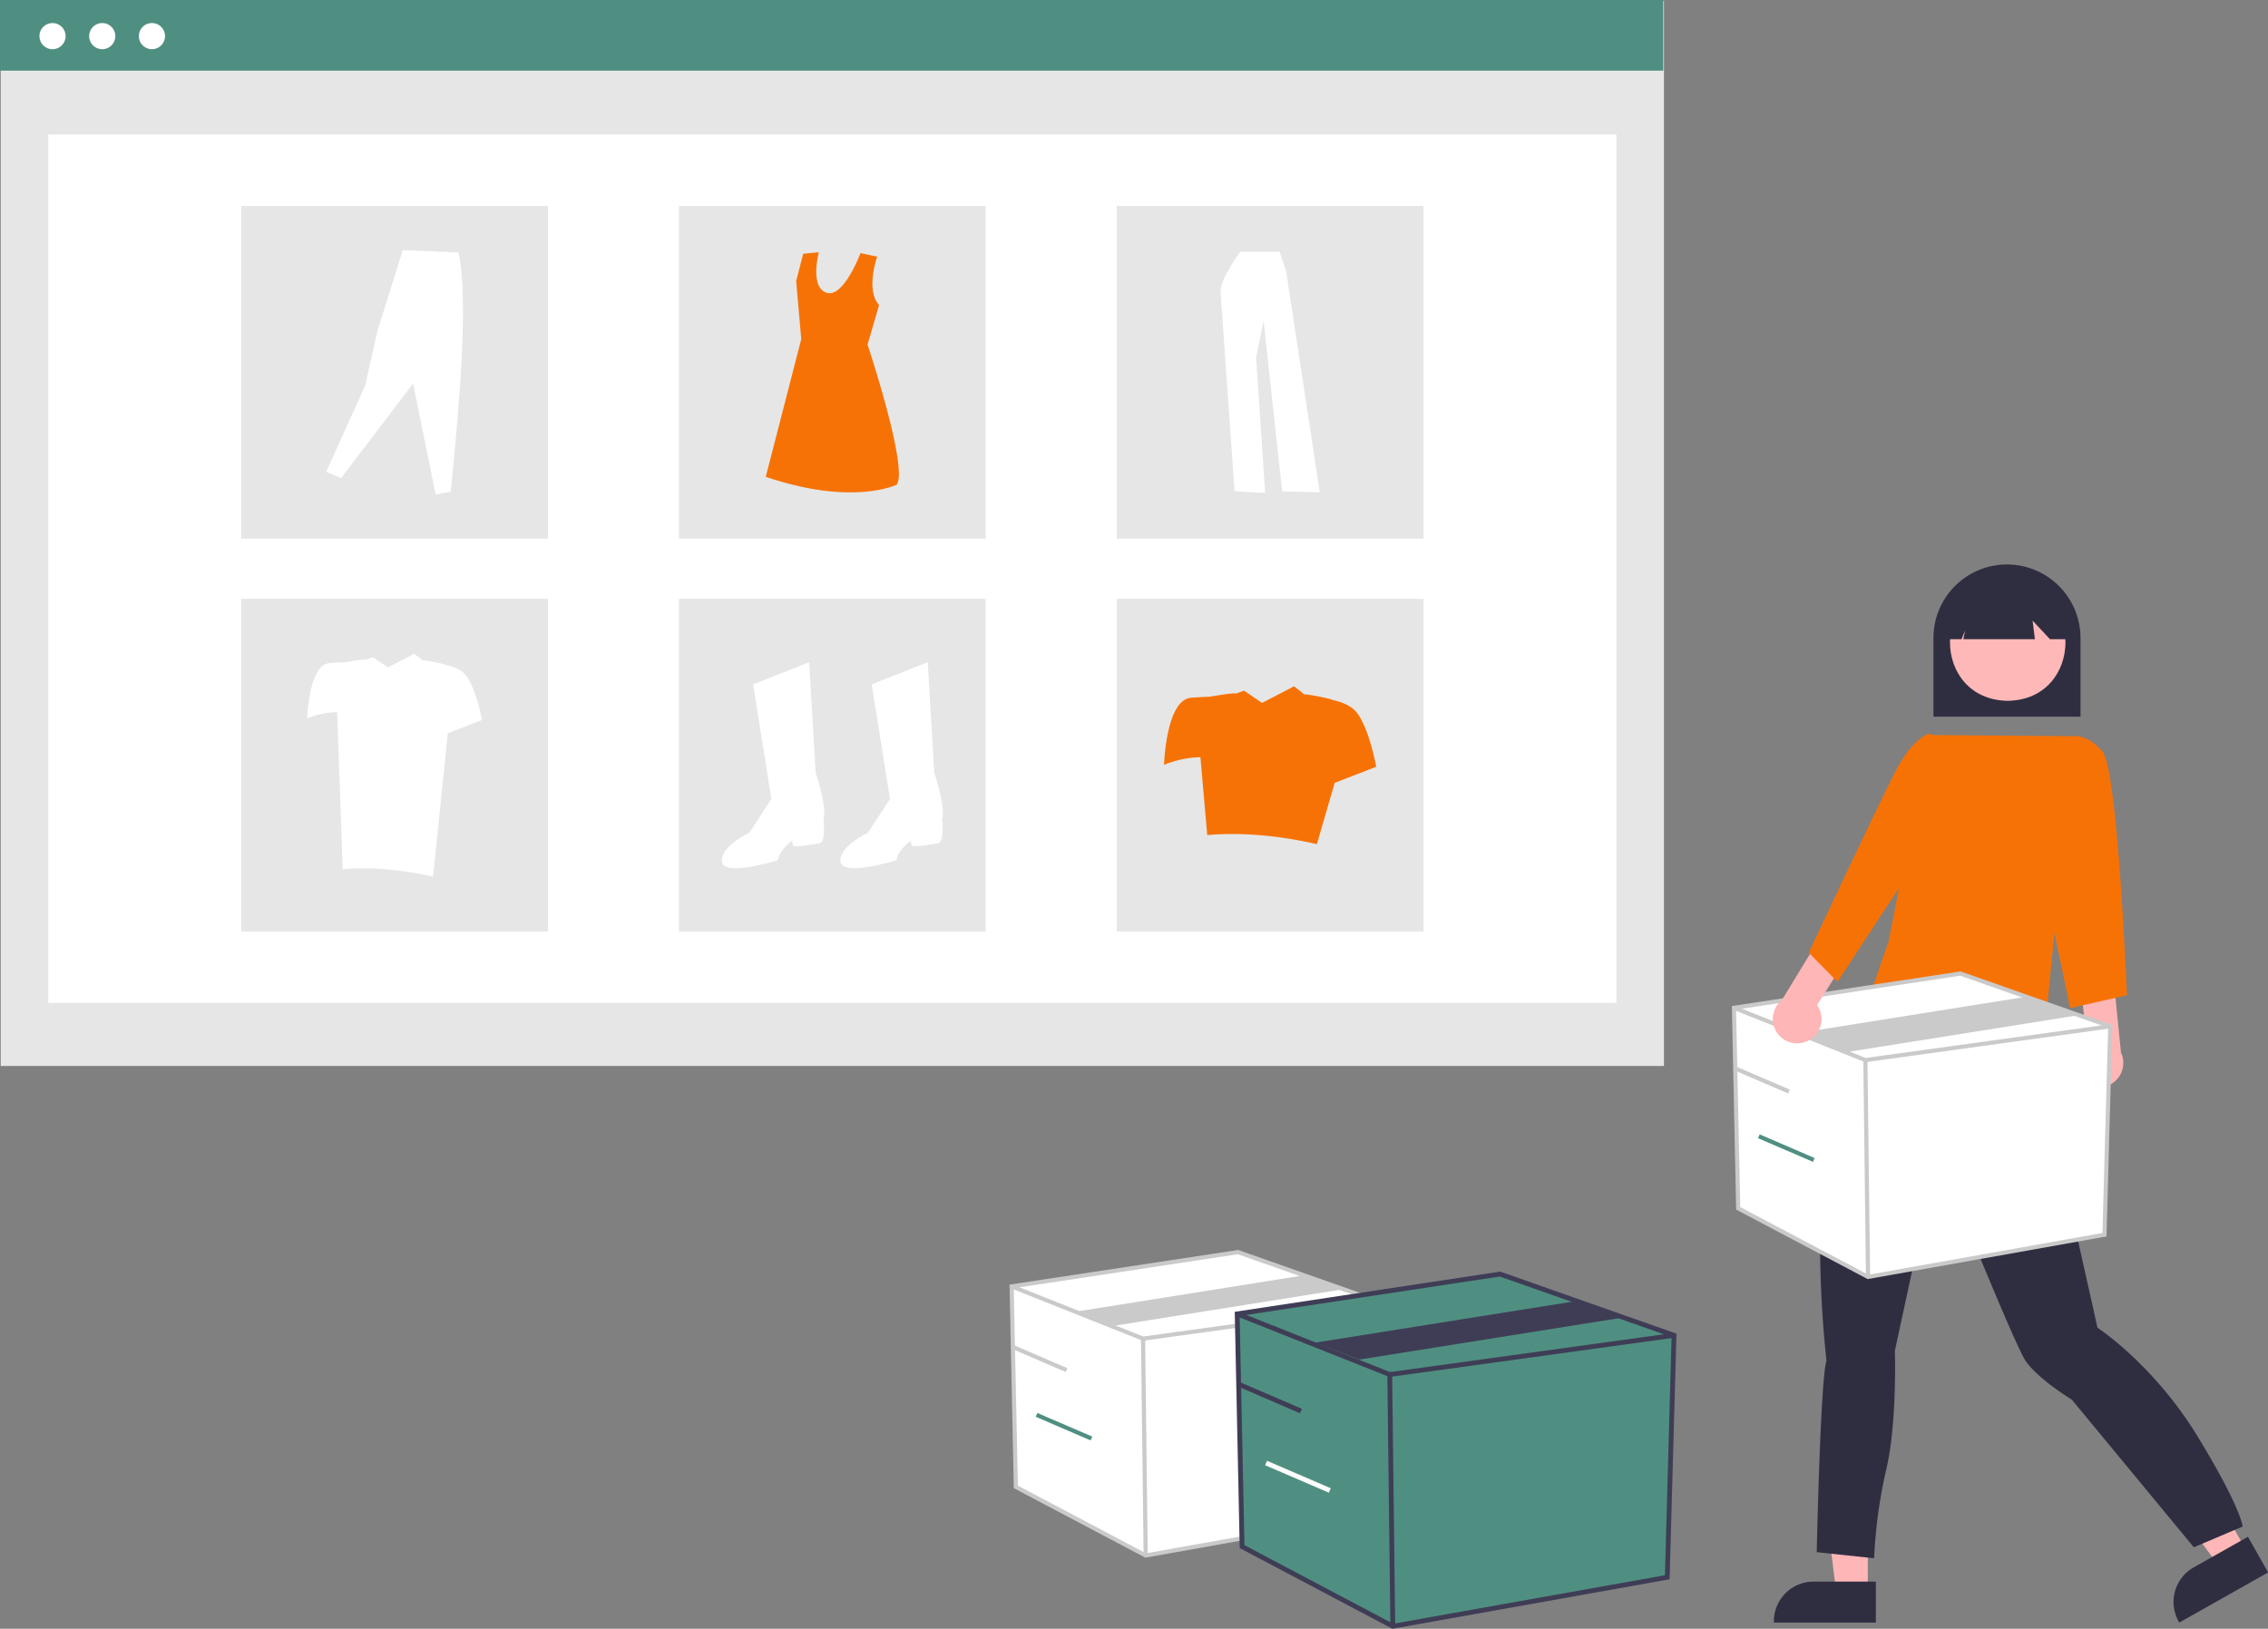 <?xml version="1.0" encoding="UTF-8"?>
<svg data-name="Layer 1" version="1.1" viewBox="0 0 879.13 631.48" xmlns="http://www.w3.org/2000/svg">
<rect x="0" y="0" width="879.13" height="631.48" fill="#808080" stroke="none"/>
<rect x=".275" y=".365" width="644.72" height="412.91" fill="#e6e6e6" data-name="Rectangle 338"/>
<rect x="18.711" y="52.154" width="607.85" height="336.69" fill="#fff" data-name="Rectangle 339"/>
<rect width="644.72" height="27.39" fill="#4f8f81" data-name="Rectangle 340"/>
<circle cx="20.355" cy="14.004" r="5.077" fill="#fff" data-name="Ellipse 513"/>
<circle cx="39.624" cy="14.004" r="5.077" fill="#fff" data-name="Ellipse 514"/>
<circle cx="58.893" cy="14.004" r="5.077" fill="#fff" data-name="Ellipse 515"/>
<rect x="93.5" y="79.848" width="118.89" height="128.98" fill="#e6e6e6" data-name="Rectangle 341"/>
<rect x="263.19" y="79.848" width="118.89" height="128.98" fill="#e6e6e6" data-name="Rectangle 342"/>
<rect x="432.89" y="79.848" width="118.89" height="128.98" fill="#e6e6e6" data-name="Rectangle 343"/>
<rect x="93.5" y="232.18" width="118.89" height="128.98" fill="#e6e6e6" data-name="Rectangle 344"/>
<rect x="263.19" y="232.18" width="118.89" height="128.98" fill="#e6e6e6" data-name="Rectangle 345"/>
<rect x="432.89" y="232.18" width="118.89" height="128.98" fill="#e6e6e6" data-name="Rectangle 346"/>
<path transform="translate(-160.44 -134.26)" d="m452.37 399.58 21.722-8.588 2.526 42.939s4.546 13.134 3.031 18.186c0 0 1.01 8.588-1.516 9.093s-9.6 1.516-10.1 1.01-0.505-2.021-0.505-2.021-5.052 3.536-5.557 7.577c0 0-21.217 6.567-21.722 0.505s10.608-11.114 10.608-11.114l8.588-13.134z" fill="#fff" data-name="Path 2643"/>
<path transform="translate(-160.44 -134.26)" d="m498.34 399.58 21.719-8.588 2.526 42.939s4.546 13.134 3.031 18.186c0 0 1.01 8.588-1.516 9.093s-9.6 1.516-10.1 1.01-0.505-2.021-0.505-2.021-5.052 3.536-5.557 7.577c0 0-21.217 6.567-21.722 0.505s10.608-11.114 10.608-11.114l8.588-13.134z" fill="#fff" data-name="Path 2644"/>
<path transform="translate(-160.44 -134.26)" d="m500.46 233.77s-4.625 12.924 0.734 18.752l-4.468 15.353s15.874 47.622 11.339 54.274c0 0-16.932 8.466-50.8-3.024l13.757-53.367-1.965-22.526 2.721-10.583 6.047-0.6s-3.628 13.606 3.024 15.723 13.141-15.383 13.141-15.383z" fill="#f77205" data-name="Path 2645"/>
<path transform="translate(-160.44 -134.26)" d="m286.86 317.19 5.837 2.388 27.858-36.613 8.755 42.98 5.837-1.061c3.744-37.055 6.8-74.85 3.051-92.726l-21.623-0.929-9.816 31.311-4.776 21.225z" fill="#fff" data-name="Path 2646"/>
<path transform="translate(-160.44 -134.26)" d="m641.12 231.87s-7.966 11.074-7.577 15.543 5.44 77.327 5.44 77.327l11.852 0.583-3.5-52.458 2.914-14.183 7.189 66.058 14.572 0.389-13.017-85.681-2.526-7.577z" fill="#fff" data-name="Path 2647"/>
<path transform="translate(-160.44 -134.26)" d="m686.14 410.28c-2.115-2.538-5.751-3.91-9.242-4.652 0.1-0.317-10.618-2.532-10.8-2.076l-4.041-3.219-12.417 6.447-6.977-4.75-3.241 1.15c0.132-0.572-10.061 1.194-10.061 1.194-1.947 0.07-4.434 0.192-7.218 0.406-9.749 0.75-10.5 26-10.5 26a39.85 39.85 0 0 1 14.113-2.955l2.635 30.2c13.553-1.162 27.767 0.19 42.5 3.5l6.909-23.74 16.089-6.257s-2.749-15.249-7.749-21.248z" fill="#f77205" data-name="Path 2648"/>
<path transform="translate(-160.44 -134.26)" d="M340.878,395.895c-1.743-2.091-4.738-3.222-7.615-3.833.086-.262-8.749-2.086-8.9-1.71l-3.33-2.652-10.229,5.312-5.749-3.913-2.67.948c.109-.471-8.29.983-8.29.983-1.6.058-3.654.158-5.947.335-8.033.618-8.651,21.421-8.651,21.421a32.837,32.837,0,0,1,11.629-2.435l2.171,60.914c11.167-.958,22.879.157,35.015,2.884l5.692-55.59,13.257-5.155S344.997,400.84,340.878,395.895Z" fill="#fff" data-name="Path 2649"/>
<path transform="translate(-160.44 -134.26)" d="m909.89 412.11h57v-30.5a28.5 28.5 0 1 0-57 0z" fill="#2f2e41" data-name="Path 2682"/>
<path transform="translate(-160.44 -134.26)" d="m884.44 751.45h-12.259l-5.833-47.292h18.094z" fill="#ffb6b6" data-name="Path 2683"/>
<path transform="translate(-160.44 -134.26)" d="m887.57 747.45h-24.145a15.387 15.387 0 0 0-15.386 15.385v0.5h39.531z" fill="#2f2e41" data-name="Path 2684"/>
<path transform="translate(-160.44 -134.26)" d="m1031 735.09-10.676 6.027-28.328-38.311 15.757-8.895z" fill="#ffb6b6" data-name="Path 2685"/>
<path transform="translate(-160.44 -134.26)" d="m1031.8 730.07-21.025 11.866a15.387 15.387 0 0 0-5.834 20.963l0.246 0.435 34.424-19.433z" fill="#2f2e41" data-name="Path 2686"/>
<path transform="translate(-160.44 -134.26)" d="m952.64 538.78 0.946 4.73s2.838 2.838 1.419 4.257-0.946 8.042-0.946 8.042c0.794 12.076 16.573 79.936 19.395 93.189 0 0 21.76 14.191 38.789 42.1s17.5 35.005 17.5 35.005l-18.918 8.043-47.3-57.238s-13.245-8.042-17.976-15.137-34.064-80.418-34.064-80.418l-16.56 76.633s0.946 27.909-3.311 45.885a192.52 192.52 0 0 0-4.73 34.532l-22.233-2.365s1.419-67.172 3.784-74.268c0 0-9.934-81.836 9.934-114.48l16.012-42.687 15.682-6.036z" fill="#2f2e41" data-name="Path 2687"/>
<path transform="translate(-160.44 -134.26)" d="m938.68 360.56c-29.847 0.51-29.842 44.907 0 45.412 29.845-0.51 29.841-44.907 0-45.412z" fill="#ffb8b8" data-name="Path 2688"/>
<path transform="translate(-160.44 -134.26)" d="m915.71 382.09h5.073l1.381-3.454-0.691 3.454h27.745l-0.9-7.227 6.744 7.227h6.727v-3.916a23.038 23.038 0 1 0-46.076-0.033v0.033z" fill="#2f2e41" data-name="Path 2689"/>
<path transform="translate(-160.44 -134.26)" d="m907.9 419.23 56.4 0.457-11.916 120.92s-65.959-3.481-66-23.614l6.179-17.891z" fill="#f77205" data-name="Path 2690"/>
<path transform="translate(-160.44 -134.26)" d="m966.73 552.3a9.377 9.377 0 0 1 2.7-14.122l-2.451-21.287 12.573-4.645 3.039 30.111a9.428 9.428 0 0 1-15.861 9.943z" fill="#ffb6b6" data-name="Path 2693"/>
<path transform="translate(-160.44 -134.26)" d="m956.89 430.11 7.421-10.373s5.079-1.127 11.079 5.873 9.5 94.5 9.5 94.5l-22 5-13-62z" fill="#f77205" data-name="Path 2694"/>
<polygon points="672.14 390.74 673.77 468.48 724.1 495.07 815.74 478.7 818 397.9 759.9 377.44" fill="#fff"/>
<path transform="translate(-160.44 -134.26)" d="m884.4 630.17-50.987-26.945-1.661-78.916 88.658-13.433 0.189 0.066 58.651 20.652-2.285 82.046zm-49.4-27.924 49.662 26.245 90.732-16.202 2.216-79.566-57.357-20.196-86.866 13.162z" fill="#cacaca"/>
<polygon points="722.97 411.82 722.78 411.74 671.84 391.48 672.43 389.99 723.17 410.17 817.88 397.1 818.1 398.7" fill="#cacaca"/>
<rect transform="translate(-167.52 -123.46) rotate(-.697)" x="883.22" y="545.25" width="1.607" height="84.086" fill="#cacaca"/>
<polygon points="716.54 407.79 698.17 400.35 786.57 386.26 804.93 393.71" fill="#cacaca"/>
<rect transform="translate(-158.48 974.46) rotate(-66.706)" x="842.42" y="541.28" width="1.607" height="23.186" fill="#cacaca"/>
<rect transform="translate(-177.01 999.35) rotate(-66.706)" x="852.06" y="567.8" width="1.607" height="23.186" fill="#4f8f81"/>
<polygon points="392.14 498.74 393.77 576.48 444.1 603.07 535.74 586.7 538 505.9 479.9 485.44" fill="#fff"/>
<path transform="translate(-160.44 -134.26)" d="m604.4 738.17-50.987-26.945-1.661-78.916 88.658-13.433 0.189 0.066 58.651 20.652-2.285 82.046zm-49.4-27.924 49.662 26.245 90.732-16.202 2.216-79.566-57.357-20.196-86.866 13.162z" fill="#cacaca"/>
<polygon points="442.97 519.82 442.78 519.74 391.84 499.48 392.43 497.99 443.17 518.17 537.88 505.1 538.1 506.7" fill="#cacaca"/>
<rect transform="translate(-168.85 -126.86) rotate(-.697)" x="603.22" y="653.25" width="1.607" height="84.086" fill="#cacaca"/>
<polygon points="432.09 513.96 418.17 508.35 506.57 494.26 520.48 499.88" fill="#cacaca"/>
<rect transform="translate(-426.95 782.58) rotate(-66.706)" x="562.42" y="649.28" width="1.607" height="23.186" fill="#cacaca"/>
<rect transform="translate(-445.47 807.47) rotate(-66.706)" x="572.06" y="675.8" width="1.607" height="23.186" fill="#4f8f81"/>
<polygon points="479.56 509.4 481.46 599.64 539.88 630.51 646.27 611.51 648.88 517.71 581.44 493.96" fill="#4f8f81"/>
<path transform="translate(-160.44 -134.26)" d="m700.17 765.74-59.188-31.278-1.929-91.608 102.92-15.594 0.219 0.077 68.085 23.974-2.652 95.242zm-57.346-32.415 57.65 30.466 105.33-18.808 2.572-92.364-66.582-23.445-100.84 15.278z" fill="#3f3d56"/>
<polygon points="538.58 533.86 538.35 533.77 479.22 510.26 479.91 508.53 538.81 531.95 648.76 516.78 649.01 518.63" fill="#3f3d56"/>
<rect transform="translate(-169.09 -125.69) rotate(-.697)" x="698.79" y="667.16" width="1.866" height="97.61" fill="#3f3d56"/>
<polygon points="526.89 527.11 509.79 520.55 612.4 504.2 629.5 510.76" fill="#3f3d56"/>
<rect transform="translate(-386.96 873.6) rotate(-66.706)" x="651.43" y="662.55" width="1.866" height="26.916" fill="#3f3d56"/>
<rect transform="translate(-408.47 902.5) rotate(-66.706)" x="662.62" y="693.34" width="1.866" height="26.916" fill="#fff"/>
<path transform="translate(-160.44 -134.26)" d="m861.11 537.85a9.377 9.377 0 0 0 3.673-13.9l11.422-18.13-9.324-9.628-15.771 25.829a9.428 9.428 0 0 0 10 15.83z" fill="#ffb6b6" data-name="Path 2691"/>
<path transform="translate(-160.44 -134.26)" d="m916.57 424-8.183-5.392s-6.315 1.416-13.031 14.334-33.8 70.672-33.8 70.672l11.133 11.3 29.7-45.309z" fill="#f77205" data-name="Path 2692"/>
</svg>